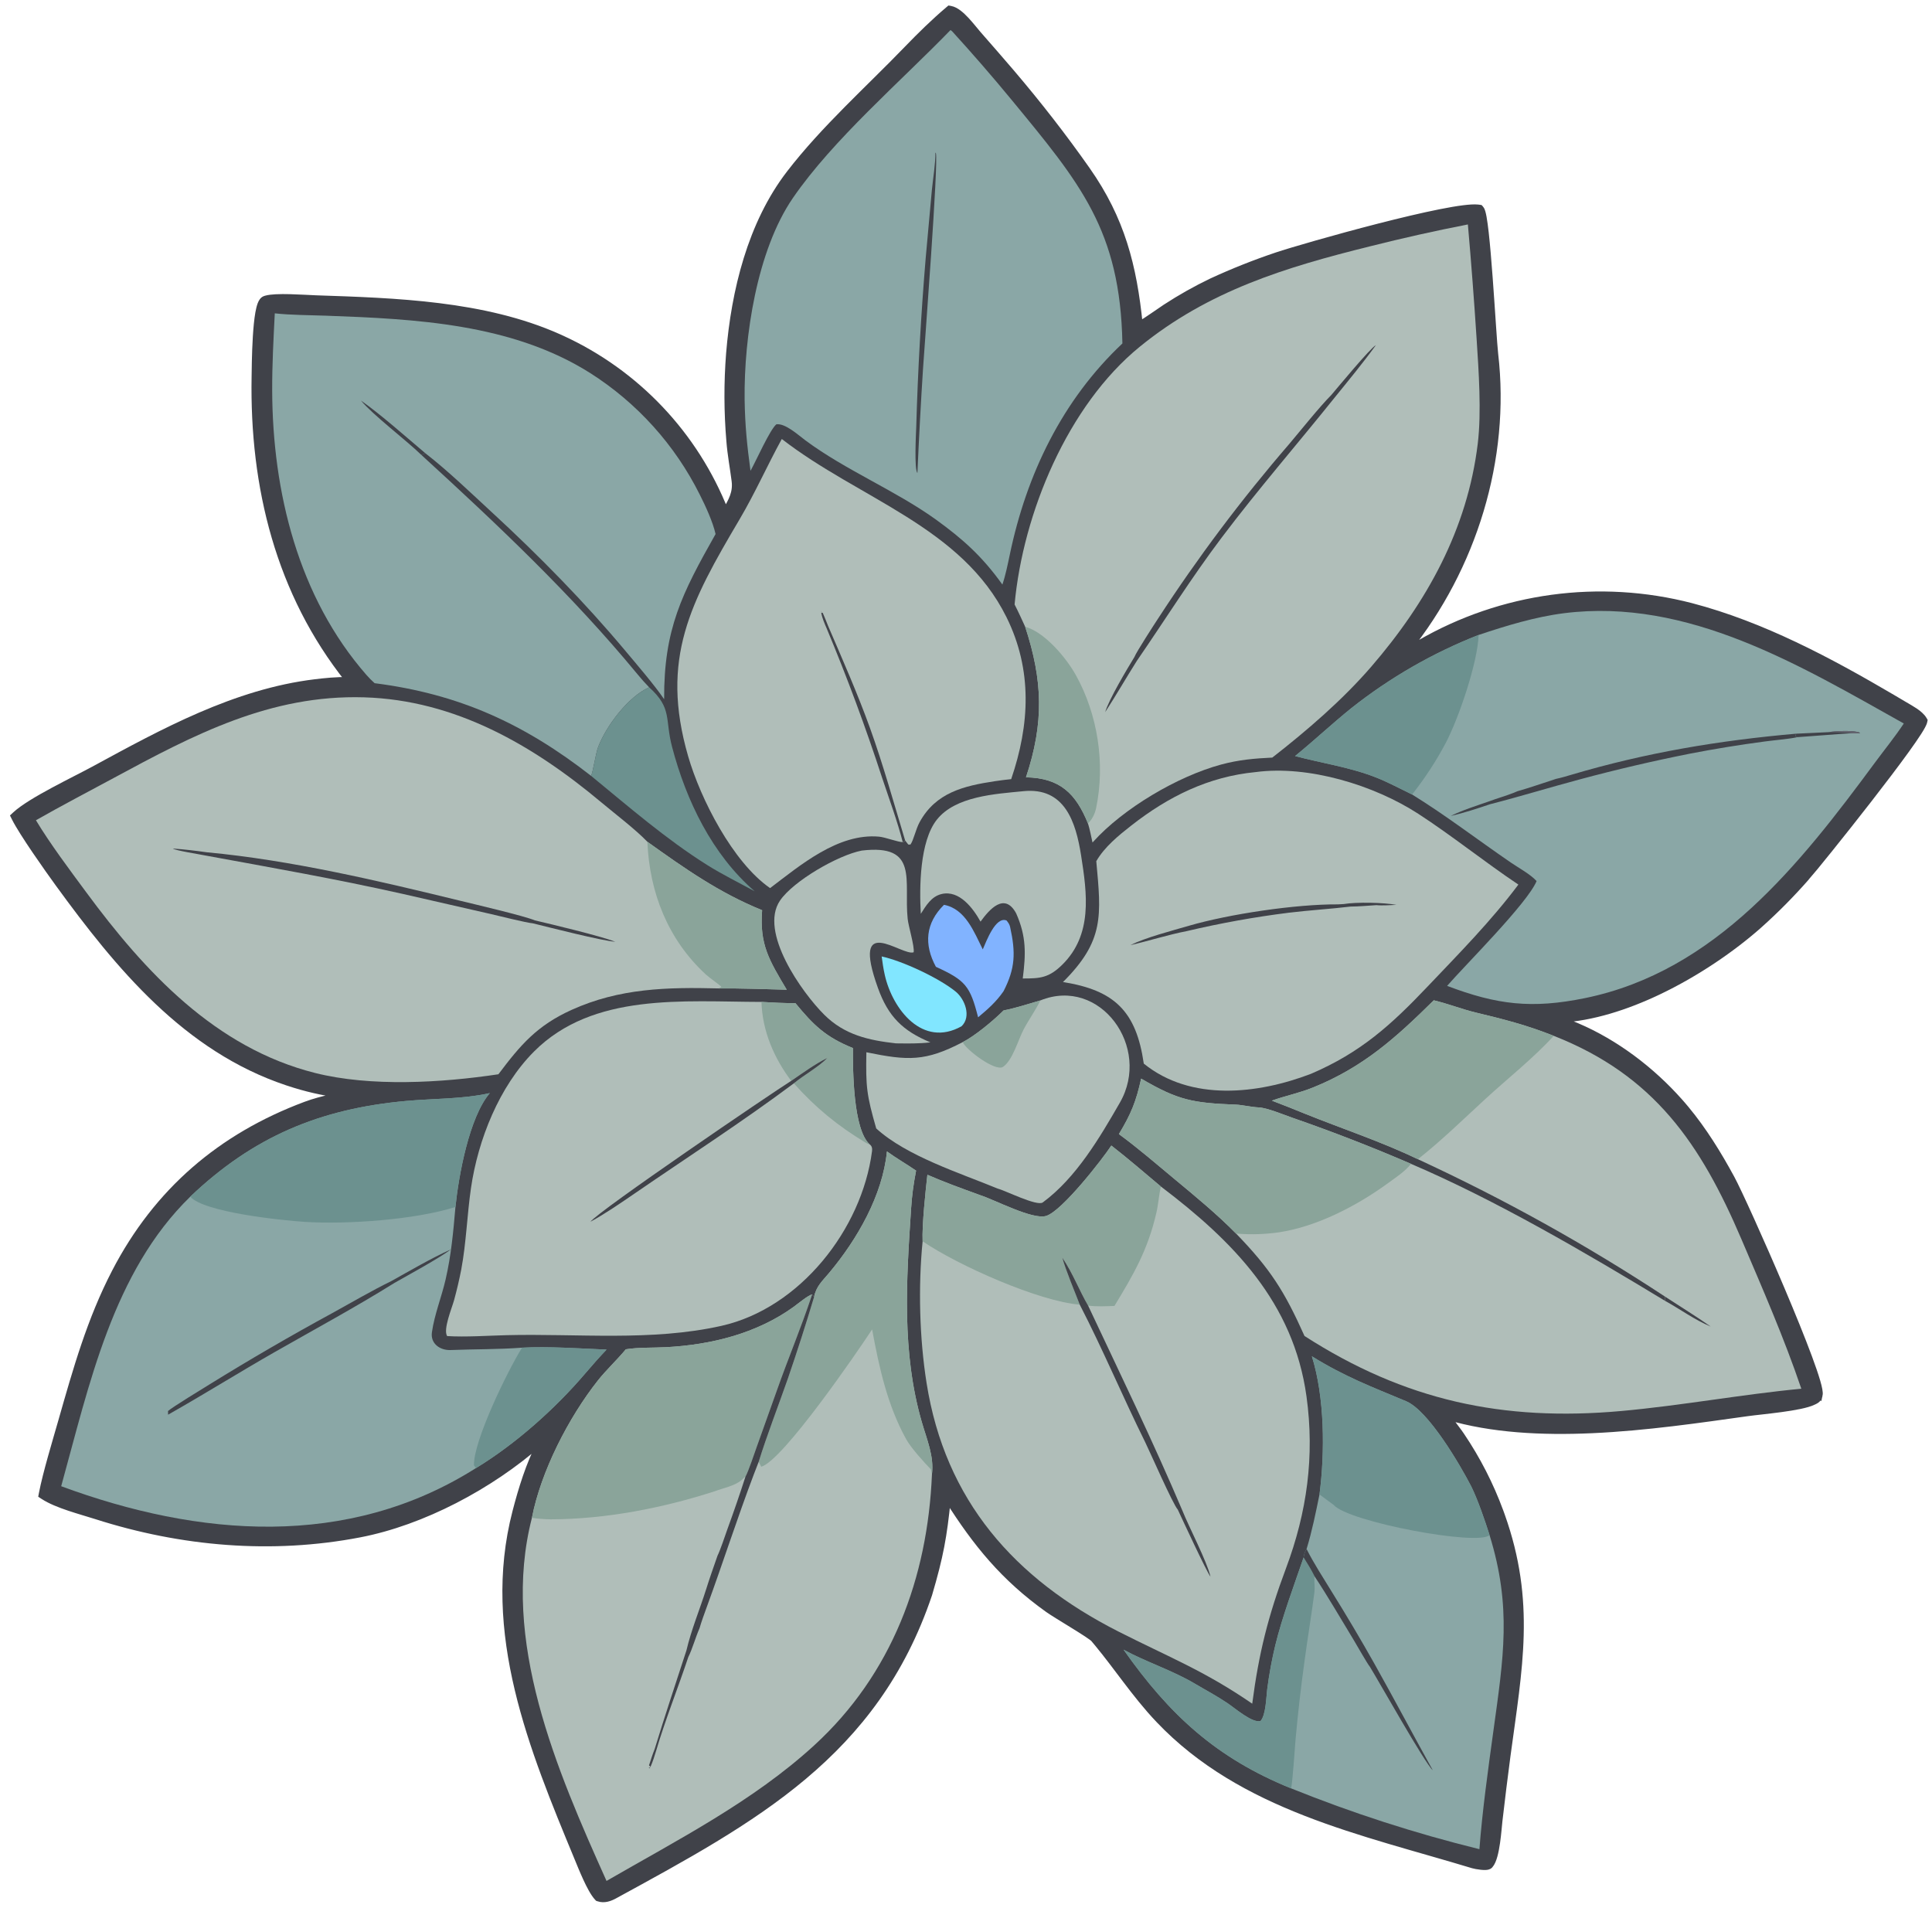 <svg width="324" height="320" viewBox="0 0 324 320" fill="none" xmlns="http://www.w3.org/2000/svg">
<path d="M159.427 1.489C159.902 1.575 160.366 1.842 160.787 2.161C161.215 2.485 161.639 2.895 162.038 3.321C162.814 4.151 163.592 5.158 164.065 5.7C165.012 6.778 165.956 7.859 166.896 8.942L169.708 12.2L169.709 12.202C174.196 17.48 178.354 22.813 182.337 28.484C188.164 36.777 190.149 44.642 191.137 54.381C192.522 53.555 194.108 52.392 195.443 51.51L195.445 51.508C197.923 49.892 200.505 48.439 203.171 47.159L203.177 47.156C206.733 45.514 210.375 44.066 214.088 42.817C216.421 42.034 223.839 39.872 231.181 37.989C234.854 37.047 238.517 36.173 241.521 35.575C243.023 35.276 244.367 35.045 245.469 34.909C246.418 34.792 247.227 34.74 247.809 34.793L248.045 34.822L248.219 34.849L248.336 34.982C248.417 35.074 248.472 35.181 248.51 35.269C248.55 35.364 248.587 35.471 248.62 35.586C248.686 35.815 248.75 36.105 248.81 36.439C248.932 37.11 249.051 38.002 249.168 39.04C249.4 41.118 249.624 43.815 249.829 46.57C250.24 52.1 250.574 57.834 250.756 59.387C252.805 76.958 247.123 95.26 236.031 109.052C236.707 108.642 237.385 108.235 238.067 107.834L238.07 107.832C251.857 99.858 268.232 97.631 283.649 101.632H283.65C295.589 104.763 306.789 110.751 317.377 116.969L319.486 118.216L320.274 118.676C320.564 118.846 320.869 119.032 321.159 119.228C321.732 119.616 322.326 120.095 322.656 120.659L322.751 120.821L322.714 121.006C322.67 121.225 322.543 121.496 322.393 121.776C322.235 122.071 322.021 122.428 321.761 122.833C321.242 123.644 320.527 124.675 319.679 125.849C317.983 128.2 315.743 131.145 313.452 134.094C308.873 139.988 304.068 145.925 302.961 147.181L302.96 147.18C300.49 149.994 297.855 152.658 295.065 155.155L295.063 155.157C290.577 159.137 284.554 163.275 278.134 166.331C272.723 168.906 266.997 170.727 261.651 171.016C261.657 171.018 261.663 171.021 261.67 171.023C262.595 171.336 263.535 171.661 264.458 172.054H264.457C270.988 174.833 277.012 179.42 281.708 184.711L282.158 185.224L282.76 185.935C285.736 189.519 288.213 193.542 290.415 197.602C291.526 199.653 295.351 208.063 298.82 216.254C300.556 220.354 302.209 224.41 303.392 227.602C303.984 229.197 304.46 230.585 304.772 231.656C304.928 232.191 305.046 232.657 305.115 233.035C305.18 233.389 305.219 233.741 305.159 234.007L305.158 234.006C305.091 234.306 304.976 234.546 304.766 234.738C304.587 234.902 304.356 235.008 304.179 235.096L304.178 235.097C303.607 235.38 302.769 235.611 301.834 235.807C300.888 236.006 299.801 236.176 298.709 236.325C297.615 236.474 296.509 236.602 295.521 236.714C294.53 236.826 293.665 236.922 293.045 237.009C285.151 238.111 276.048 239.454 266.993 239.862C258.568 240.242 250.148 239.815 242.746 237.62C243.425 238.442 244.071 239.266 244.706 240.157L245.121 240.751L245.122 240.754C247.795 244.714 249.98 248.985 251.631 253.467L251.882 254.161C257.05 268.668 254.798 279.746 252.823 294.421C252.343 298.052 251.893 301.686 251.473 305.323L251.472 305.326C251.398 305.947 251.283 307.536 251.068 309.026C250.959 309.783 250.82 310.549 250.64 311.206C250.466 311.842 250.233 312.453 249.894 312.836L249.893 312.837C249.764 312.982 249.594 313.038 249.495 313.063C249.38 313.093 249.257 313.106 249.14 313.112C248.906 313.124 248.63 313.106 248.365 313.079C247.839 313.024 247.27 312.916 247 312.834C237.77 310.038 228.071 307.613 218.974 304.066C209.864 300.513 201.3 295.815 194.295 288.435H194.294C192.237 286.269 190.437 283.964 188.689 281.664C187.156 279.645 185.668 277.635 184.074 275.7L183.384 274.876C183.349 274.835 183.238 274.736 183.018 274.574C182.811 274.421 182.541 274.235 182.223 274.025C181.588 273.605 180.778 273.099 179.938 272.58C178.274 271.551 176.463 270.456 175.722 269.927C168.274 264.605 163.663 258.897 158.944 251.455C158.313 257.661 157.734 260.936 155.834 267.382L155.831 267.391L155.828 267.4C146.764 294.261 126.461 305.169 103.084 317.929C102.347 318.333 101.359 318.732 100.36 318.387L100.245 318.348L100.162 318.259C99.531 317.592 98.854 316.293 98.271 315.029C97.678 313.742 97.143 312.402 96.813 311.606C89.249 293.338 81.16 273.816 86.431 253.53C87.434 249.672 88.676 245.622 90.56 241.977C82.231 249.301 70.859 255.307 60.33 257.336C45.562 260.181 30.416 258.866 16.149 254.301C14.871 253.892 13.178 253.418 11.596 252.887C10.001 252.352 8.409 251.725 7.232 250.957L6.955 250.776L7.017 250.45C7.67 247.059 9.302 241.697 10.266 238.317C12.733 229.673 15.069 221.352 19.262 213.279C26.29 199.751 37.004 190.557 51.263 185.235C52.678 184.708 54.048 184.361 55.406 184.044C55.974 183.911 56.536 183.782 57.101 183.649C54.052 183.197 51.436 182.647 48.152 181.551C31.187 175.894 19.834 162.06 9.764 148.227C7.972 145.765 3.705 139.73 2.442 137.195L2.278 136.865L2.548 136.614C3.839 135.407 6.363 133.93 8.909 132.558C10.192 131.867 11.497 131.194 12.679 130.586C13.864 129.976 14.921 129.434 15.717 129.002C27.296 122.709 39.451 116.026 52.86 114.405C54.382 114.221 56.565 113.984 58.37 114.053C46.742 99.469 42.352 81.631 42.688 63.18C42.702 62.454 42.714 59.403 42.894 56.48C42.984 55.02 43.117 53.574 43.316 52.457C43.416 51.901 43.535 51.403 43.683 51.02C43.757 50.829 43.846 50.647 43.955 50.496C44.061 50.349 44.216 50.191 44.435 50.115L44.617 50.059C45.06 49.938 45.639 49.875 46.26 49.843C46.983 49.805 47.811 49.807 48.643 49.828C50.277 49.869 52.053 49.987 52.983 50.018C66.313 50.467 81.165 50.918 93.656 56.484L94.269 56.761C106.79 62.51 116.598 72.878 121.651 85.686C122.652 84.002 123.435 82.602 123.189 80.661C122.913 78.482 122.484 76.24 122.31 73.984C121.893 69.088 121.877 64.165 122.264 59.266V59.264C123.123 48.855 125.85 37.529 132.389 29.044C138.193 21.513 145.573 14.956 152.103 8.184C154.279 5.929 156.617 3.632 159.02 1.598L159.198 1.448L159.427 1.489Z" fill="#404249" stroke="#404249" stroke-width="0.988"/>
<path d="M170.149 101.375C171.556 86.052 179.056 68.001 191.128 58.159C202.655 48.761 215.56 44.829 229.748 41.312C235.186 39.939 240.661 38.715 246.166 37.64C246.727 44.024 247.215 50.415 247.629 56.811C247.978 62.204 248.468 69.104 247.82 74.425C246.077 88.753 239.288 101.001 229.977 111.789C225.149 117.385 219.168 122.531 213.365 127.051C210.351 127.196 207.742 127.421 204.786 128.219C197.471 130.193 188.385 135.573 183.347 141.151L183.216 141.299C183.014 140.389 182.731 138.935 182.456 138.101C180.426 133.114 177.803 130.468 172.059 130.36C175.121 121.167 174.874 114.092 171.924 105.113C171.343 103.846 170.786 102.614 170.149 101.375Z" fill="#B0BEB9"/>
<path d="M171.924 105.113C175.211 106.011 178.802 110.313 180.41 113.198C184.101 119.817 185.371 128.073 183.826 135.494C183.619 136.49 183.172 137.397 182.456 138.101C180.426 133.114 177.803 130.468 172.059 130.36C175.121 121.167 174.874 114.092 171.924 105.113Z" fill="#8AA49A"/>
<path d="M6.027 137.56C10.277 135.132 14.788 132.789 19.068 130.474C32.524 123.197 45.334 116.475 61.073 116.947C76.366 117.407 89.398 124.979 100.842 134.56C103.147 136.489 106.545 139.068 108.566 141.17C114.842 145.653 120.568 149.701 127.81 152.65C127.348 158.406 129.004 161.057 131.936 165.981C128.05 165.883 124.414 165.735 120.514 165.763C111.875 165.544 103.895 165.723 95.856 169.363C90.064 171.987 87.292 175.228 83.584 180.161C74.036 181.595 62.171 182.296 52.831 179.941C36.109 175.727 24.306 162.986 14.436 149.604C11.697 145.892 8.384 141.49 6.027 137.56Z" fill="#B0BEB9"/>
<path d="M108.566 141.17C114.842 145.653 120.568 149.701 127.811 152.65C127.349 158.406 129.005 161.057 131.937 165.981C128.05 165.884 124.414 165.735 120.514 165.763L120.975 165.501C120.892 165.322 118.962 163.969 118.374 163.429C112.02 157.574 108.921 149.704 108.566 141.17Z" fill="#8AA49A"/>
<path d="M136.531 217.487C136.875 215.718 137.93 214.808 139.053 213.465C143.757 207.847 148.002 200.49 148.742 193.102C150.449 194.325 151.981 195.193 153.63 196.321C153.192 198.593 152.945 200.391 152.792 202.712C151.999 214.735 151.196 226.771 154.595 238.511C155.432 241.403 156.664 244.212 156.291 247.237C155.577 264.595 149.575 280.769 136.556 292.694C126.27 302.115 113.671 308.53 101.715 315.443C93.37 296.866 83.902 275.072 89.207 254.539C90.72 246.734 95.373 237.693 100.288 231.486C101.638 229.781 103.474 228.067 104.951 226.285C107.013 225.942 109.619 226.044 111.707 225.932C119.254 225.531 126.876 223.649 133.08 219.179C133.668 218.755 135.636 217.131 136.195 217.091L136.531 217.487Z" fill="#B0BEB9"/>
<path d="M104.951 226.285C107.013 225.942 109.62 226.044 111.707 225.932C119.254 225.531 126.876 223.649 133.08 219.179C133.668 218.755 135.637 217.131 136.196 217.091C134.3 222.801 132.23 227.654 130.272 233.212L126.9 242.659C126.536 243.684 125.475 246.853 125.02 247.629C124.702 247.863 124.546 248.066 124.315 248.256C123.162 249.215 121.326 249.534 119.931 250.071C111.173 252.908 101.597 254.773 92.371 254.801C91.686 254.803 89.856 254.686 89.207 254.539C90.72 246.734 95.373 237.694 100.288 231.486C101.638 229.781 103.474 228.067 104.951 226.285Z" fill="#8AA49A"/>
<path d="M136.531 217.487C136.875 215.718 137.93 214.808 139.053 213.465C143.757 207.847 148.002 200.49 148.742 193.102C150.449 194.325 151.981 195.193 153.63 196.321C153.192 198.593 152.945 200.391 152.792 202.712C151.999 214.735 151.195 226.771 154.595 238.511C155.432 241.403 156.664 244.212 156.291 247.237C156.251 246.994 156.168 246.67 156.114 246.423C154.948 245.221 152.778 242.825 151.971 241.369C148.807 235.661 147.414 229.248 146.255 222.95C143.878 226.588 131.298 244.956 127.664 245.979L127.234 245.152C128.575 240.809 130.602 235.57 132.138 231.173C133.692 226.641 135.156 222.076 136.531 217.487Z" fill="#8AA49A"/>
<path d="M240.444 167.758C242.769 168.306 245.18 169.252 247.422 169.791C252.219 170.944 255.968 171.895 260.562 173.713C277.442 180.344 285.238 191.887 292.057 207.857C295.541 216.016 299.237 224.476 302.085 232.897C292.219 233.83 281.937 235.729 271.89 236.635C252 238.426 235.546 234.847 218.766 224.052C215.415 216.562 213.056 212.828 207.297 206.881C204.076 203.608 200.54 200.705 197.013 197.774C193.944 195.223 190.857 192.548 187.641 190.195C189.689 186.789 190.529 184.73 191.373 180.891C197.578 184.515 199.952 184.975 207.358 185.259C208.247 185.293 209.972 185.678 211.061 185.717C212.459 185.768 215.289 186.951 216.787 187.473C223.491 189.799 230.111 192.371 236.628 195.184C250.826 201.25 266.073 210.181 279.228 218.158L279.205 217.434C265.992 208.738 252.145 201.043 237.784 194.409C231.633 191.444 225.094 189.304 218.768 186.748C216.952 186.013 215.131 185.271 213.296 184.585C215.524 183.771 217.811 183.342 220.194 182.379C228.638 178.965 234.092 174.029 240.444 167.758Z" fill="#B0BEB9"/>
<path d="M191.373 180.891C197.578 184.515 199.952 184.975 207.358 185.259C208.247 185.293 209.972 185.677 211.061 185.717C212.459 185.768 215.289 186.951 216.787 187.473C223.491 189.799 230.111 192.371 236.628 195.184C235.74 196.38 233.954 197.561 232.724 198.456C227.557 202.22 220.831 205.726 214.428 206.675C212.244 206.984 210.033 207.063 207.832 206.915L207.297 206.881C204.076 203.608 200.54 200.705 197.013 197.774C193.944 195.223 190.857 192.548 187.641 190.195C189.689 186.789 190.529 184.73 191.373 180.891Z" fill="#8AA49A"/>
<path d="M240.444 167.758C242.769 168.306 245.18 169.252 247.422 169.791C252.218 170.944 255.967 171.895 260.562 173.713C257.36 177.277 252.748 180.951 249.176 184.233C245.455 187.652 241.735 191.293 237.784 194.409C231.633 191.444 225.094 189.304 218.768 186.748C216.952 186.013 215.13 185.271 213.295 184.585C215.524 183.771 217.811 183.342 220.194 182.379C228.638 178.965 234.092 174.029 240.444 167.758Z" fill="#8AA49A"/>
<path d="M279.205 217.434C281.664 219.043 284.523 220.806 286.897 222.475C284.148 221.33 281.784 219.561 279.228 218.158L279.205 217.434Z" fill="#404249"/>
<path d="M186.373 192.117C189.014 194.161 192.091 196.807 194.675 198.98C206.79 208.154 216.922 218.423 219.102 234.188C220.484 244.199 219.188 253.61 215.664 263.011C212.666 271.01 211.106 277.253 210.002 285.718C201.96 280.183 196 277.903 187.522 273.597C170.132 264.765 158.506 251.655 155.387 231.934C154.199 224.429 153.97 215.84 154.724 208.171C154.603 205.507 155.227 199.616 155.526 197.015C158.335 198.245 161.172 199.266 164.363 200.43C166.752 201.18 173.203 204.62 175.454 203.915C178.133 203.075 184.907 194.353 186.373 192.117Z" fill="#B0BEB9"/>
<path d="M186.373 192.117C189.014 194.161 192.091 196.807 194.675 198.98C194.348 200.472 194.261 201.95 193.916 203.439C192.479 209.635 190.118 213.704 186.895 219.009C185.459 219.077 183.916 219.133 182.483 218.97C180.947 216.343 179.989 213.668 178.156 210.92C178.63 212.779 180.326 216.844 181.079 218.798C174.179 218.248 160.564 212.169 154.724 208.171C154.603 205.507 155.227 199.616 155.526 197.015C158.335 198.245 161.172 199.266 164.364 200.43C166.752 201.18 173.203 204.62 175.454 203.915C178.133 203.075 184.907 194.353 186.373 192.117Z" fill="#8AA49A"/>
<path d="M31.906 200.688C42.462 190.642 53.587 185.96 68.084 184.638C72.736 184.214 77.552 184.34 82.141 183.321C78.694 187.362 76.918 197.139 76.379 202.416C76.024 206.564 75.667 210.494 74.732 214.563C74.05 217.532 72.858 220.445 72.433 223.434C72.162 225.335 73.793 226.479 75.57 226.409C79.542 226.253 83.586 226.309 87.547 226.013C92.023 225.776 97.197 226.151 101.721 226.336C100.476 227.647 99.34 228.932 98.168 230.309C93.14 236.22 86.453 242.181 79.823 246.205C58.286 259.844 33.277 257.751 10.261 249.249C14.973 232.23 18.916 213.346 31.906 200.688Z" fill="#8AA7A6"/>
<path d="M31.906 200.688C42.462 190.642 53.586 185.96 68.084 184.638C72.735 184.214 77.552 184.34 82.141 183.321C78.693 187.362 76.917 197.139 76.379 202.416C69.63 204.56 58.259 205.368 51.095 204.914C47.209 204.667 34.17 203.301 31.906 200.688Z" fill="#6C918F"/>
<path d="M87.547 226.013C92.023 225.776 97.197 226.151 101.721 226.336C100.476 227.647 99.34 228.932 98.168 230.309C93.14 236.22 86.453 242.181 79.823 246.205L79.483 245.745C79.383 241.65 85.157 229.836 87.547 226.013Z" fill="#6C918F"/>
<path d="M46.082 52.55C48.793 52.849 51.898 52.842 54.667 52.942C69.664 53.486 85.844 54.272 98.948 62.545C106.836 67.551 113.205 74.618 117.368 82.981C118.322 84.867 119.535 87.502 120.004 89.561C114.344 99.582 111.323 105.493 111.377 117.262C109.779 114.912 106.73 111.363 104.905 109.183C98.027 100.967 90.45 93.251 82.572 85.992C79.073 82.767 75.078 78.911 71.326 76.006L70.661 76.292C83.415 87.953 95.89 99.718 106.885 113.046C107.524 113.821 108.163 114.549 108.866 115.268C105.351 116.84 101.664 121.713 100.305 125.298C99.874 126.434 99.448 129.534 99.117 130.109C87.906 121.378 77.008 116.381 62.823 114.575C62.337 114.14 61.889 113.689 61.461 113.2C50.021 100.131 45.7 82.49 45.645 65.458C45.632 61.127 45.864 56.879 46.082 52.55Z" fill="#8AA7A6"/>
<path d="M70.661 76.292C68.087 73.785 62.571 69.628 60.53 67.174C63.781 69.438 68.223 73.391 71.327 76.006L70.661 76.292Z" fill="#404249"/>
<path d="M247.967 106.482C252.571 104.941 257.486 103.442 262.309 102.836C283.099 100.225 301.94 111.635 319.272 121.334C317.763 123.609 316.026 125.736 314.406 127.931C301.852 144.947 287.741 162.898 265.8 167.391C256.883 169.216 251.043 168.51 242.683 165.337C245.718 161.841 256.124 151.514 257.69 147.762C256.648 146.611 254.722 145.58 253.4 144.675C247.812 140.85 242.581 136.812 236.809 133.242C234.853 132.299 232.952 131.266 230.933 130.454C226.496 128.67 221.66 127.992 217.186 126.795C220.385 124.186 223.559 121.224 226.609 118.768C233.084 113.642 240.281 109.502 247.967 106.482Z" fill="#8AA7A6"/>
<path d="M217.186 126.795C220.385 124.186 223.559 121.224 226.609 118.768C233.084 113.642 240.281 109.502 247.967 106.482C247.816 111.078 244.698 120.274 242.485 124.542C240.863 127.609 238.962 130.52 236.809 133.242C234.853 132.299 232.952 131.266 230.933 130.454C226.496 128.67 221.66 127.992 217.186 126.795Z" fill="#6C918F"/>
<path d="M306.683 122.785C307.757 122.588 310.99 122.433 311.896 122.881L311.909 122.944C311.435 122.968 310.986 123.021 310.521 122.962C307.469 123.153 304.432 123.429 301.39 123.629L301.084 123.395L301.231 123.042L306.683 122.785Z" fill="#404249"/>
<path d="M306.684 122.785C307.757 122.588 310.99 122.433 311.896 122.881L311.909 122.944C311.435 122.968 310.986 123.021 310.521 122.962C309.666 122.818 307.644 122.811 306.684 122.785Z" fill="#63646F"/>
<path d="M159.405 5.038C159.51 5.118 159.65 5.22 159.733 5.313C163.046 8.942 166.441 12.854 169.555 16.635C181.156 30.718 187.869 38.601 188.23 57.6C178.129 67.111 172.163 79.542 169.354 92.969C169.005 94.631 168.643 96.438 168.103 98.034C164.733 93.331 161.53 90.437 156.864 87.069C150.091 82.223 141.814 78.855 135.088 73.867C133.867 72.962 131.698 70.952 130.195 71.158C129.089 72.104 126.847 77.193 125.861 78.961C125.276 74.656 124.946 71.403 124.874 67.004C124.75 56.571 126.921 42.023 132.959 33.221C139.671 23.436 151.034 13.673 159.405 5.038Z" fill="#8AA7A6"/>
<path d="M156.868 25.591L156.95 25.676C157.403 27.234 155.051 57.912 154.797 61.772C154.422 67.619 154.109 73.469 153.854 79.322C153.293 78.723 153.618 72.637 153.654 71.615C153.926 62.133 154.458 52.661 155.247 43.209L156.274 31.896C156.457 30.057 156.898 27.357 156.868 25.591Z" fill="#404249"/>
<path d="M145.841 191.913C146.243 192.188 146.297 192.631 146.239 193.075C144.532 206.17 134.144 219.391 120.999 222.349C109.257 224.989 96.878 223.617 84.929 223.917C81.759 223.996 78.074 224.259 74.983 224.067C74.292 222.952 75.753 219.457 76.138 218.088C76.61 216.373 77.016 214.642 77.355 212.896C78.197 208.405 78.327 203.751 78.988 199.221C80.166 191.135 83.722 182.19 89.558 176.345C99.468 166.415 114.692 167.999 127.699 168.027C129.697 168.152 131.387 168.229 133.398 168.238C136.419 171.916 138.459 173.918 143.035 175.766C143.025 179.519 143.062 189.362 145.841 191.913Z" fill="#B0BEB9"/>
<path d="M127.699 168.027C129.697 168.152 131.387 168.229 133.398 168.238C136.419 171.916 138.459 173.918 143.035 175.766C143.025 179.519 143.062 189.362 145.841 191.913C145.444 191.811 145.515 191.84 145.175 191.634C140.516 188.827 136.761 185.764 133.127 181.682C134.813 180.282 137.283 178.948 138.757 177.417C136.673 178.438 134.624 179.949 132.686 181.267C129.797 177.428 127.841 172.88 127.699 168.027Z" fill="#8AA49A"/>
<path d="M138.757 177.417C137.283 178.948 134.812 180.282 133.127 181.682C124.55 188.095 115.247 194.095 106.409 200.168C104.153 201.717 101.412 203.605 99.019 204.893C100.355 203.083 129.329 183.372 132.686 181.267C134.624 179.949 136.673 178.438 138.757 177.417Z" fill="#404249"/>
<path d="M129.145 148.941C122.886 144.609 117.477 133.976 115.411 126.857C110.64 110.42 115.853 100.937 124.013 87.119C126.659 82.638 128.679 78.04 131.109 73.622C144.1 83.691 161.272 88.32 168.794 103.514C173.169 112.351 172.707 121.511 169.578 130.665C168.659 130.76 167.739 130.877 166.824 131.014C161.622 131.803 156.943 132.912 154.224 137.877C153.558 139.092 153.222 140.9 152.678 141.64L152.325 141.636L151.795 140.959C151.505 141.236 151.658 141.187 151.389 141.218C150.691 141.268 148.465 140.404 147.417 140.311C140.535 139.697 134.2 145.122 129.145 148.941Z" fill="#B0BEB9"/>
<path d="M210.579 129.482C219.454 128.301 230.467 131.691 237.839 136.474C243.585 140.203 248.935 144.537 254.636 148.351C250.026 154.504 244.687 159.895 239.416 165.443C233.289 171.893 228.201 176.509 219.863 180.082C210.946 183.498 199.732 184.773 191.814 178.374C190.553 169.616 186.921 166.064 178.263 164.695C185.228 157.758 184.679 153.547 183.849 144.427C185.224 142.033 187.592 140.111 189.741 138.429C195.949 133.573 202.671 130.242 210.579 129.482Z" fill="#B0BEB9"/>
<path d="M220.002 227.458C225.645 230.936 229.951 232.539 235.814 234.994C239.559 236.563 244.885 245.691 246.733 249.287C247.822 251.478 249.073 255.133 249.798 257.437C253.552 269.511 252.128 278.063 250.446 290.282C249.581 296.556 248.573 303.801 248.102 310.118C237.347 307.471 226.794 304.063 216.521 299.922C203.931 294.815 196.105 287.564 188.425 276.664C192.162 278.708 196.627 280.132 200.368 282.353C202.243 283.466 204.063 284.418 205.884 285.652C207.156 286.511 210.025 289.007 211.393 288.628C212.305 287.601 212.344 284.644 212.521 283.235C212.84 280.778 213.288 278.34 213.868 275.931C214.989 271.302 217.05 265.762 218.62 261.189C218.757 260.432 218.748 260.455 219.115 259.778C220.027 256.817 220.665 253.643 221.283 250.609C222.208 243.528 222.156 234.31 220.002 227.458Z" fill="#8AA7A6"/>
<path d="M220.002 227.458C225.644 230.936 229.951 232.539 235.814 234.994C239.559 236.563 244.885 245.691 246.733 249.287C247.822 251.478 249.072 255.133 249.798 257.437C247.95 259.33 226.085 255.225 223.664 252.388C223.67 252.394 221.116 250.515 221.283 250.609C222.208 243.528 222.155 234.31 220.002 227.458Z" fill="#6C918F"/>
<path d="M218.62 261.189C219.254 262.22 219.901 263.216 220.424 264.309L220.415 264.62C220.388 265.571 220.549 266.087 220.413 267.148C219.908 271.08 219.239 274.983 218.725 278.915C218.141 283.154 217.655 287.407 217.271 291.671C217.167 292.893 216.76 299.003 216.521 299.922C203.931 294.815 196.105 287.564 188.425 276.664C192.162 278.708 196.627 280.132 200.368 282.353C202.243 283.466 204.063 284.418 205.884 285.652C207.156 286.511 210.025 289.007 211.393 288.628C212.305 287.601 212.344 284.644 212.521 283.235C212.84 280.778 213.288 278.34 213.868 275.931C214.989 271.302 217.05 265.762 218.62 261.189Z" fill="#6C918F"/>
<path d="M174.474 167.775C184.5 163.728 193.147 175.634 187.807 184.918C184.425 190.798 180.469 197.533 174.874 201.655C173.917 202.357 168.538 199.633 167.342 199.345C161.006 196.732 152.026 193.889 146.944 189.246C145.319 183.577 145.186 182.243 145.293 176.471C152.295 177.908 155.195 178.029 161.445 174.773C163.565 173.692 166.628 171.119 168.301 169.455C170.14 169.109 172.621 168.321 174.474 167.775Z" fill="#B0BEB9"/>
<path d="M168.301 169.455C170.139 169.109 172.62 168.321 174.474 167.775C173.662 169.438 172.526 171.002 171.671 172.632C170.75 174.387 169.8 177.865 168.206 178.92C166.922 179.772 161.995 176.041 161.445 174.774C163.564 173.692 166.628 171.119 168.301 169.455Z" fill="#8AA49A"/>
<path d="M171.601 132.688C178.577 131.964 180.425 137.889 181.301 143.455C182.317 149.91 183.257 156.762 178.135 161.797C175.9 163.994 174.435 164.103 171.517 164.098C172.044 159.961 172.136 157.059 170.411 153.171C168.461 149.576 165.923 152.51 164.437 154.562C163.207 152.343 160.888 149.209 157.889 149.937C156.189 150.348 155.3 151.875 154.42 153.254C154.172 148.84 154.223 141.115 157.103 137.473C160.228 133.521 166.89 133.155 171.601 132.688Z" fill="#B0BEB9"/>
<path d="M144.519 142.646C154.163 141.504 151.559 147.701 152.217 154.091C152.346 155.344 153.388 158.708 153.223 159.704C151.261 160.428 142.57 152.752 147.244 165.721C148.961 170.486 151.398 172.895 156.033 174.809C154.03 175.047 152.268 174.996 150.262 174.979C145.659 174.461 141.625 173.564 138.217 170.167C134.524 166.486 127.231 156.296 130.81 151.031C133.042 147.747 140.523 143.418 144.519 142.646Z" fill="#B0BEB9"/>
<path d="M108.866 115.268C112.767 118.769 111.483 120.61 112.707 125.256C115.082 134.271 119.415 143.288 126.56 149.474C123.94 148.04 121.095 146.639 118.595 145.069C111.708 140.74 105.42 135.284 99.117 130.109C99.448 129.534 99.874 126.434 100.305 125.298C101.664 121.713 105.351 116.84 108.866 115.268Z" fill="#6C918F"/>
<path d="M158.308 151.745C161.892 152.414 163.348 156.285 164.813 159.216C165.42 157.841 166.967 153.625 168.8 154.371C169.071 154.697 169.301 155.015 169.393 155.434C170.35 159.767 170.271 162.395 168.293 166.238C167.074 168.005 165.661 169.252 164.028 170.608C162.698 165.367 161.924 164.414 156.95 162.136C154.914 158.367 155.206 154.812 158.308 151.745Z" fill="#81B3FF"/>
<path d="M147.859 160.403C151.301 161.142 157.466 164.009 160.273 166.3C161.784 167.534 162.958 170.465 161.257 172.108C154.712 175.776 149.683 169.256 148.385 163.534C148.145 162.479 148 161.473 147.859 160.403Z" fill="#81E6FF"/>
<path d="M230.734 57.886C228.685 60.733 226.081 63.892 223.852 66.64C217.526 74.531 210.999 82.042 204.894 90.135C199.779 96.915 195.43 103.888 190.664 110.812C188.882 113.625 187.124 116.686 185.344 119.419C185.951 117.313 188.993 112.237 190.248 110.174C190.551 109.364 193.701 104.507 194.216 103.728C200.883 93.476 208.237 83.689 216.228 74.432C218.044 72.287 221.343 68.158 223.261 66.246C224.304 65.02 229.806 58.364 230.734 57.886Z" fill="#404249"/>
<path d="M28.998 142.306C31.033 142.452 32.696 142.658 34.705 142.935C48.836 144.254 63.519 147.73 77.312 151.094C79.631 151.66 87.902 153.596 89.69 154.35C92.574 155.024 100.677 156.964 103.185 157.932C101.122 157.834 91.886 155.467 89.37 154.85C88.205 154.742 83.696 153.608 82.435 153.318L67.559 149.917C56.396 147.411 45.491 145.501 34.271 143.442C33.467 143.266 29.346 142.63 28.998 142.306Z" fill="#404249"/>
<path d="M75.64 209.516C73.479 211.121 68.649 213.724 66.18 215.135C59.688 219.186 52.855 222.877 46.197 226.676C40.172 230.112 34.202 233.848 28.187 237.251L28.177 236.636C28.931 235.96 34.042 232.855 35.094 232.2C41.855 228.014 48.731 224.02 55.716 220.22C58.803 218.517 62.495 216.368 65.588 214.867C68.84 213.053 72.259 211.046 75.64 209.516Z" fill="#404249"/>
<path d="M108.773 296.401L109.02 296.456C109.002 296.495 108.985 296.535 108.966 296.573L108.773 296.401Z" fill="#404249"/>
<path d="M109.09 296.306L109.112 296.328L109.038 296.459L109.02 296.456C109.043 296.406 109.068 296.357 109.09 296.306Z" fill="#404249"/>
<path d="M136.196 217.091L136.531 217.487C135.157 222.076 133.692 226.641 132.138 231.173C130.602 235.57 128.575 240.809 127.234 245.152C126.947 245.877 126.666 246.605 126.39 247.335C123.624 254.643 121.212 262.177 118.521 269.522C118.109 270.645 117.641 271.935 117.31 273.073C116.643 274.58 116.103 276.562 115.43 277.894C113.815 282.76 111.445 288.777 110.062 293.528C109.791 294.409 109.479 295.444 109.09 296.306L108.842 296.056C109.146 295.118 109.427 294.234 109.792 293.315C111.472 287.829 113.336 282.246 115.116 276.785C115.922 273.345 117.357 269.899 118.426 266.513C119.001 264.663 119.696 262.723 120.333 260.888C120.773 260.033 121.64 257.428 121.995 256.429C123.06 253.517 124.069 250.583 125.02 247.629C125.475 246.853 126.535 243.685 126.9 242.66L130.272 233.211C132.23 227.654 134.3 222.801 136.196 217.091Z" fill="#404249"/>
<path d="M178.155 210.92C179.988 213.668 180.947 216.343 182.482 218.969C187.833 230.371 193.377 241.746 198.29 253.338C199.37 256.052 202.433 261.906 203 264.415C202.376 263.654 198.245 254.736 197.52 253.177C196.683 252.254 192.802 243.375 192.038 241.833C188.297 234.282 184.952 226.291 181.079 218.799C180.326 216.845 178.63 212.779 178.155 210.92Z" fill="#404249"/>
<path d="M219.115 259.778C220.224 262.018 221.988 264.744 223.322 266.922C225.801 270.895 228.189 274.923 230.486 279.005C233.809 284.928 236.982 290.942 240.277 296.878C238.96 295.725 231.237 281.965 229.741 279.54C229.342 279.083 227.496 275.822 226.988 274.985C224.812 271.408 222.736 267.811 220.424 264.309C219.9 263.216 219.254 262.22 218.619 261.189C218.757 260.432 218.747 260.454 219.115 259.778Z" fill="#404249"/>
<path d="M301.231 123.042L301.085 123.395L301.389 123.629L301.137 123.685C299.977 123.93 297.226 124.173 295.919 124.356C291.722 124.911 287.539 125.591 283.384 126.397C277.188 127.629 271.032 129.066 264.932 130.707C259.872 132.056 255.025 133.556 249.901 134.869C247.786 135.58 245.459 136.35 243.293 136.838C245.282 135.858 247.565 135.14 249.67 134.409C251.035 133.894 252.538 133.48 253.902 132.936L254.477 132.693C256.531 132.114 258.908 131.285 260.954 130.62C261.762 130.456 262.753 130.161 263.553 129.923C276.013 126.225 288.304 124.174 301.231 123.042Z" fill="#404249"/>
<path d="M137.909 102.766L137.953 102.765L138.054 102.97C138.31 103.517 138.678 104.494 138.871 104.964C141.269 110.541 143.826 116.345 145.882 122.049C148.104 128.214 149.897 134.685 151.795 140.958C151.505 141.236 151.658 141.187 151.388 141.218C150.559 137.926 149.064 133.819 147.95 130.493C145.182 121.992 142.071 113.606 138.623 105.357C138.308 104.638 137.857 103.599 137.728 102.774L137.898 102.767L137.699 102.515C137.698 102.501 137.697 102.487 137.696 102.474L137.909 102.766Z" fill="#404249"/>
<path d="M137.696 102.511L137.699 102.515C137.705 102.598 137.714 102.685 137.728 102.774L137.723 102.775L137.696 102.511Z" fill="#404249"/>
<path d="M225.338 151.616C227.47 151.25 232.133 151.358 234.186 151.753C233.237 151.79 231.741 151.9 230.839 151.798C229.554 151.879 227.762 152.034 226.502 152.036C223.088 152.443 219.599 152.649 216.116 153.07C210.385 153.789 204.695 154.814 199.074 156.14C195.888 156.758 192.753 157.775 189.558 158.506C192.181 157.203 196.441 156.116 199.376 155.257C206.15 153.288 217.302 151.624 224.371 151.668L225.338 151.616Z" fill="#404249"/>
</svg>
